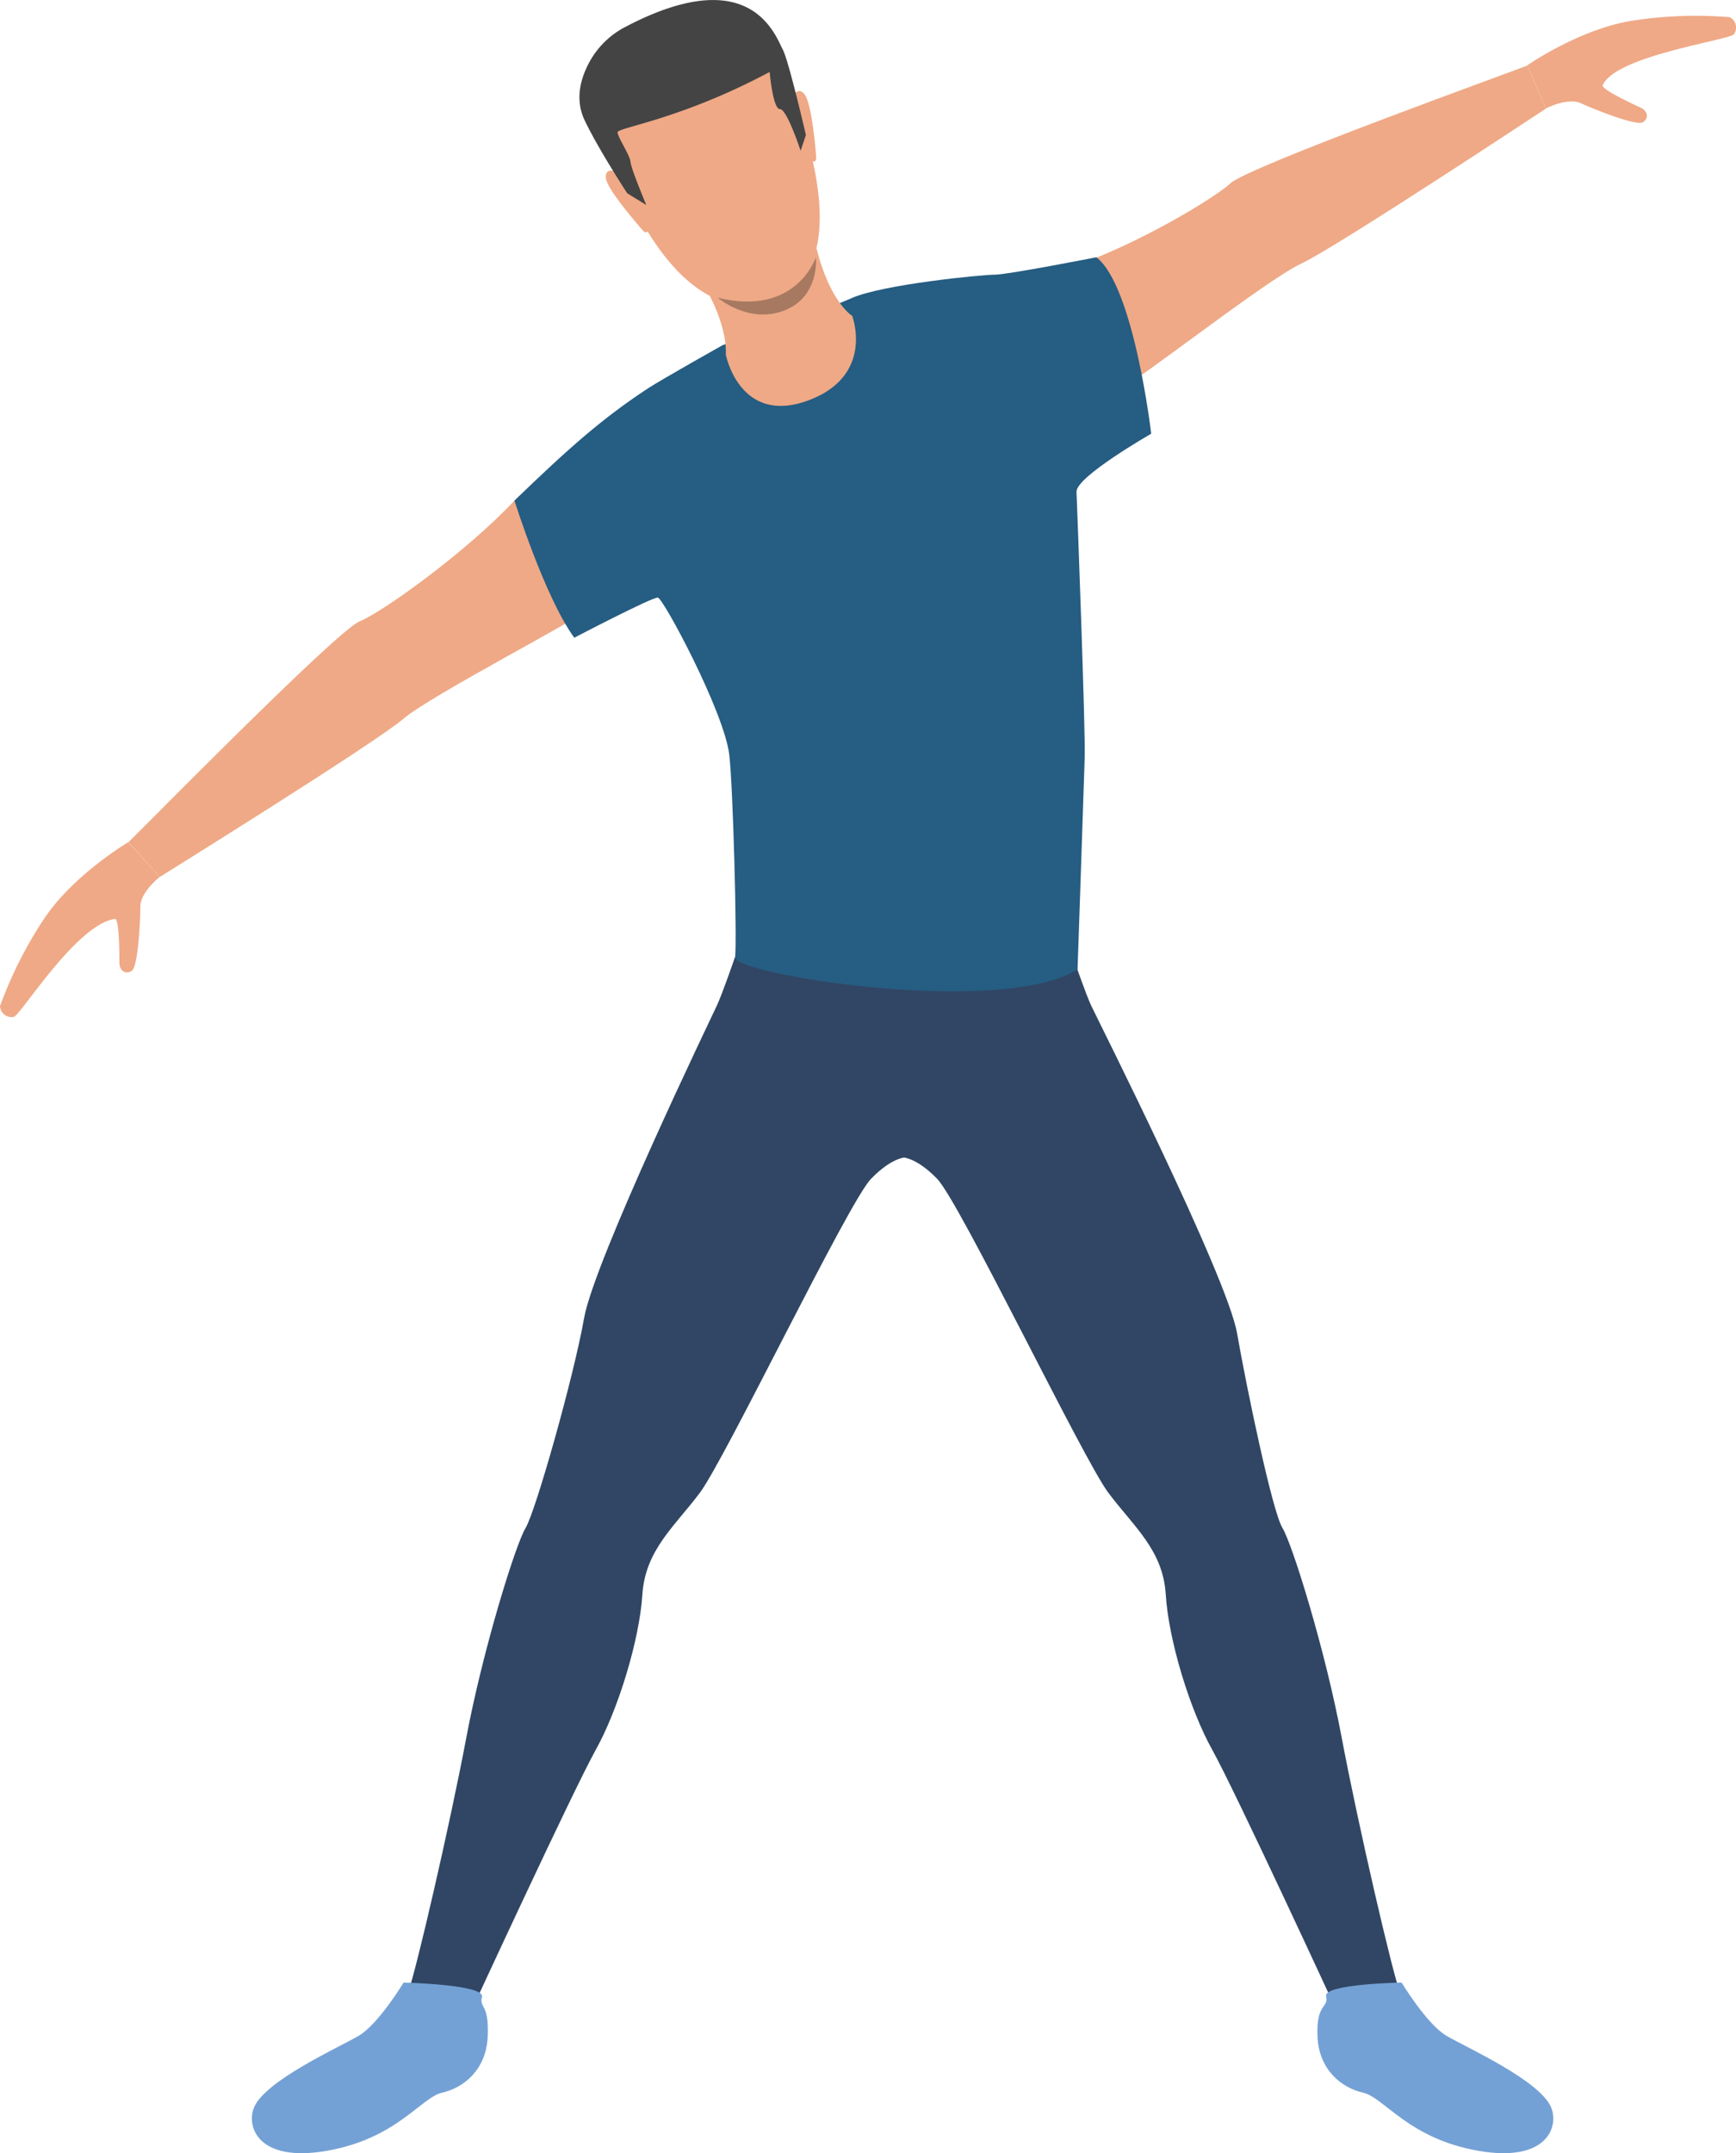 <svg id="Layer_1" data-name="Layer 1" xmlns="http://www.w3.org/2000/svg" viewBox="0 0 484 600.03"><defs><style>.cls-1{fill:#efa986;}.cls-2{fill:#304664;}.cls-3{fill:#265d82;}.cls-4{fill:#444;}.cls-5{fill:#a77961;}.cls-6{fill:#74a1d5;}</style></defs><path class="cls-1" d="M310.8,239.32s-6.39-7.55-3.52-11,27.39-25.37,35.2-26.4c19.36-2.53,51.11-21.46,56.07-26.17s78.73-31.2,82.85-32.87l5.17,12s-58.75,38.85-68.32,43.26-47.06,33.94-50,34.47S310.8,239.32,310.8,239.32Z" transform="translate(-55.57 -124.62)"/><path class="cls-1" d="M486.57,154.85s6.06-3.15,9.76-1.46,15.5,6.43,17.28,5.29,1.32-3.17-.64-4.07-11.05-5.1-10.56-6.25C506,140.09,538,135.77,539,134.14a3.22,3.22,0,0,0-1.18-4.73,115.11,115.11,0,0,0-27.31,1c-14.64,2.35-29.12,12.41-29.12,12.41Z" transform="translate(-55.57 -124.62)"/><path class="cls-2" d="M260.47,391.38s-3.49,10.14-5,13.38S221.2,476,218.4,492s-13.5,53.83-16.3,58.42-11.94,34.05-16.51,58.36-14.23,65.93-16.26,71.06,17.52,5.41,17.52,5.41,28.46-61.61,34.81-73,12.2-30.8,13-43.23,8.89-18.91,16-28.37,41.41-81,47.76-87.54,10.29-6,10.29-6V395.23Z" transform="translate(-55.57 -124.62)"/><path class="cls-2" d="M354.75,391.38s3.5,10.14,5,13.38,37.92,75.43,40.71,91.37,9.85,49.67,12.65,54.26,11.94,34.05,16.51,58.36,14.23,65.93,16.26,71.06-17.53,5.41-17.53,5.41-28.45-61.61-34.81-73-12.19-30.8-12.95-43.23-8.9-18.91-16-28.37-41.41-81-47.77-87.54-10.41-6-10.41-6l.13-51.92Z" transform="translate(-55.57 -124.62)"/><path class="cls-1" d="M250.26,244.6s-4.2-9-8.58-7.82S203.72,259,199,264.12c-13.35,14.24-36.79,31.1-43.15,33.64s-61.23,58.5-64.47,61.55L100.1,369s59.83-37.16,67.84-44,50.49-28.58,52.21-31.06S250.26,244.6,250.26,244.6Z" transform="translate(-55.57 -124.62)"/><path class="cls-3" d="M257.05,220.79s-17.1,9.62-20.82,12.05C223.46,241.23,214,249.61,199,264.12c0,0,8.49,27,16.68,38.21,0,0,21.78-11.37,23.3-11.18s18.37,31.64,19.89,43.64c1.06,8.31,2.22,51.83,1.65,56.59s73.94,16.73,95.47,3.39c0,0,1.78-51.59,2-59.22s-2.1-69.68-2.29-73.87,20.83-16.2,20.83-16.2-4.82-41.17-15.3-49.17c0,0-24.69,4.85-28.31,4.85s-31.34,2.72-39.91,6.53S257.05,220.79,257.05,220.79Z" transform="translate(-55.57 -124.62)"/><path class="cls-1" d="M100.1,369s-5.4,4.19-5.4,8.26-.64,16.76-2.41,17.91-3.43-.13-3.43-2.29,0-12.38-1.27-12.19c-10.86,1.61-26.3,27-28.21,27.31a3.23,3.23,0,0,1-3.81-3A115.36,115.36,0,0,1,67.9,380.59c8.25-12.32,23.43-21.28,23.43-21.28Z" transform="translate(-55.57 -124.62)"/><path class="cls-1" d="M251.55,203.64s6.76,10.56,6.38,19.82c0,0,3.81,19.65,22.73,12.84s12.51-23.65,12.51-23.65-6.9-4.14-10.6-21.61S251.55,203.64,251.55,203.64Z" transform="translate(-55.57 -124.62)"/><path class="cls-1" d="M235.77,133s-22.22,13.6-3,50.22,39,24.89,40.36,24.27,21.36-8,3.8-55.11C277,152.41,263.52,117.73,235.77,133Z" transform="translate(-55.57 -124.62)"/><path class="cls-1" d="M228,172.64s-3.77-1.78-3.54,1.5,9.67,13.91,10.42,14.82c0,0,.94.93,1.31,0S228,172.64,228,172.64Z" transform="translate(-55.57 -124.62)"/><path class="cls-1" d="M276.25,152.28s1.36-3.94,3.55-1.49,3.34,17.24,3.33,17.82c0,0,0,1.31-.88,1S276.25,152.28,276.25,152.28Z" transform="translate(-55.57 -124.62)"/><path class="cls-4" d="M230.44,178.48l5.32,3.27s-4.29-10.19-4.4-12-3.6-6.92-3.61-8.26,17.56-3.54,42.4-16.82c0,0,.9,10.39,2.86,10.35s5.77,11.61,5.77,11.61l1.48-4.38s-4.78-20.63-6.41-23.73c-2.17-4.13-9-24.78-44-6.36a23.81,23.81,0,0,0-9.67,9.26c-2.55,4.46-4.53,10.61-1.6,16.74C222.43,166.26,230.44,178.48,230.44,178.48Z" transform="translate(-55.57 -124.62)"/><path class="cls-5" d="M283.06,196.31s-5.51,16.71-27.4,11.25c0,0,8.56,7.44,18.54,3.6S283.06,196.31,283.06,196.31Z" transform="translate(-55.57 -124.62)"/><path class="cls-6" d="M168.09,677.09s-7,11.62-12.55,14.86-25.79,12.32-29.09,19.82c-2.32,5.25.85,15.62,20.34,12.19s26.15-14.86,32.06-16.19,12.31-6.3,12.7-15.71-2.37-7.56-1.61-11S168.09,677.09,168.09,677.09Z" transform="translate(-55.57 -124.62)"/><path class="cls-6" d="M446.34,677.09s7,11.62,12.55,14.86,25.79,12.32,29.09,19.82c2.32,5.25-.85,15.62-20.34,12.19s-26.15-14.86-32.06-16.19-12.32-6.3-12.7-15.71,3.18-7.73,2.41-11.16S446.34,677.09,446.34,677.09Z" transform="translate(-55.57 -124.62)"/></svg>